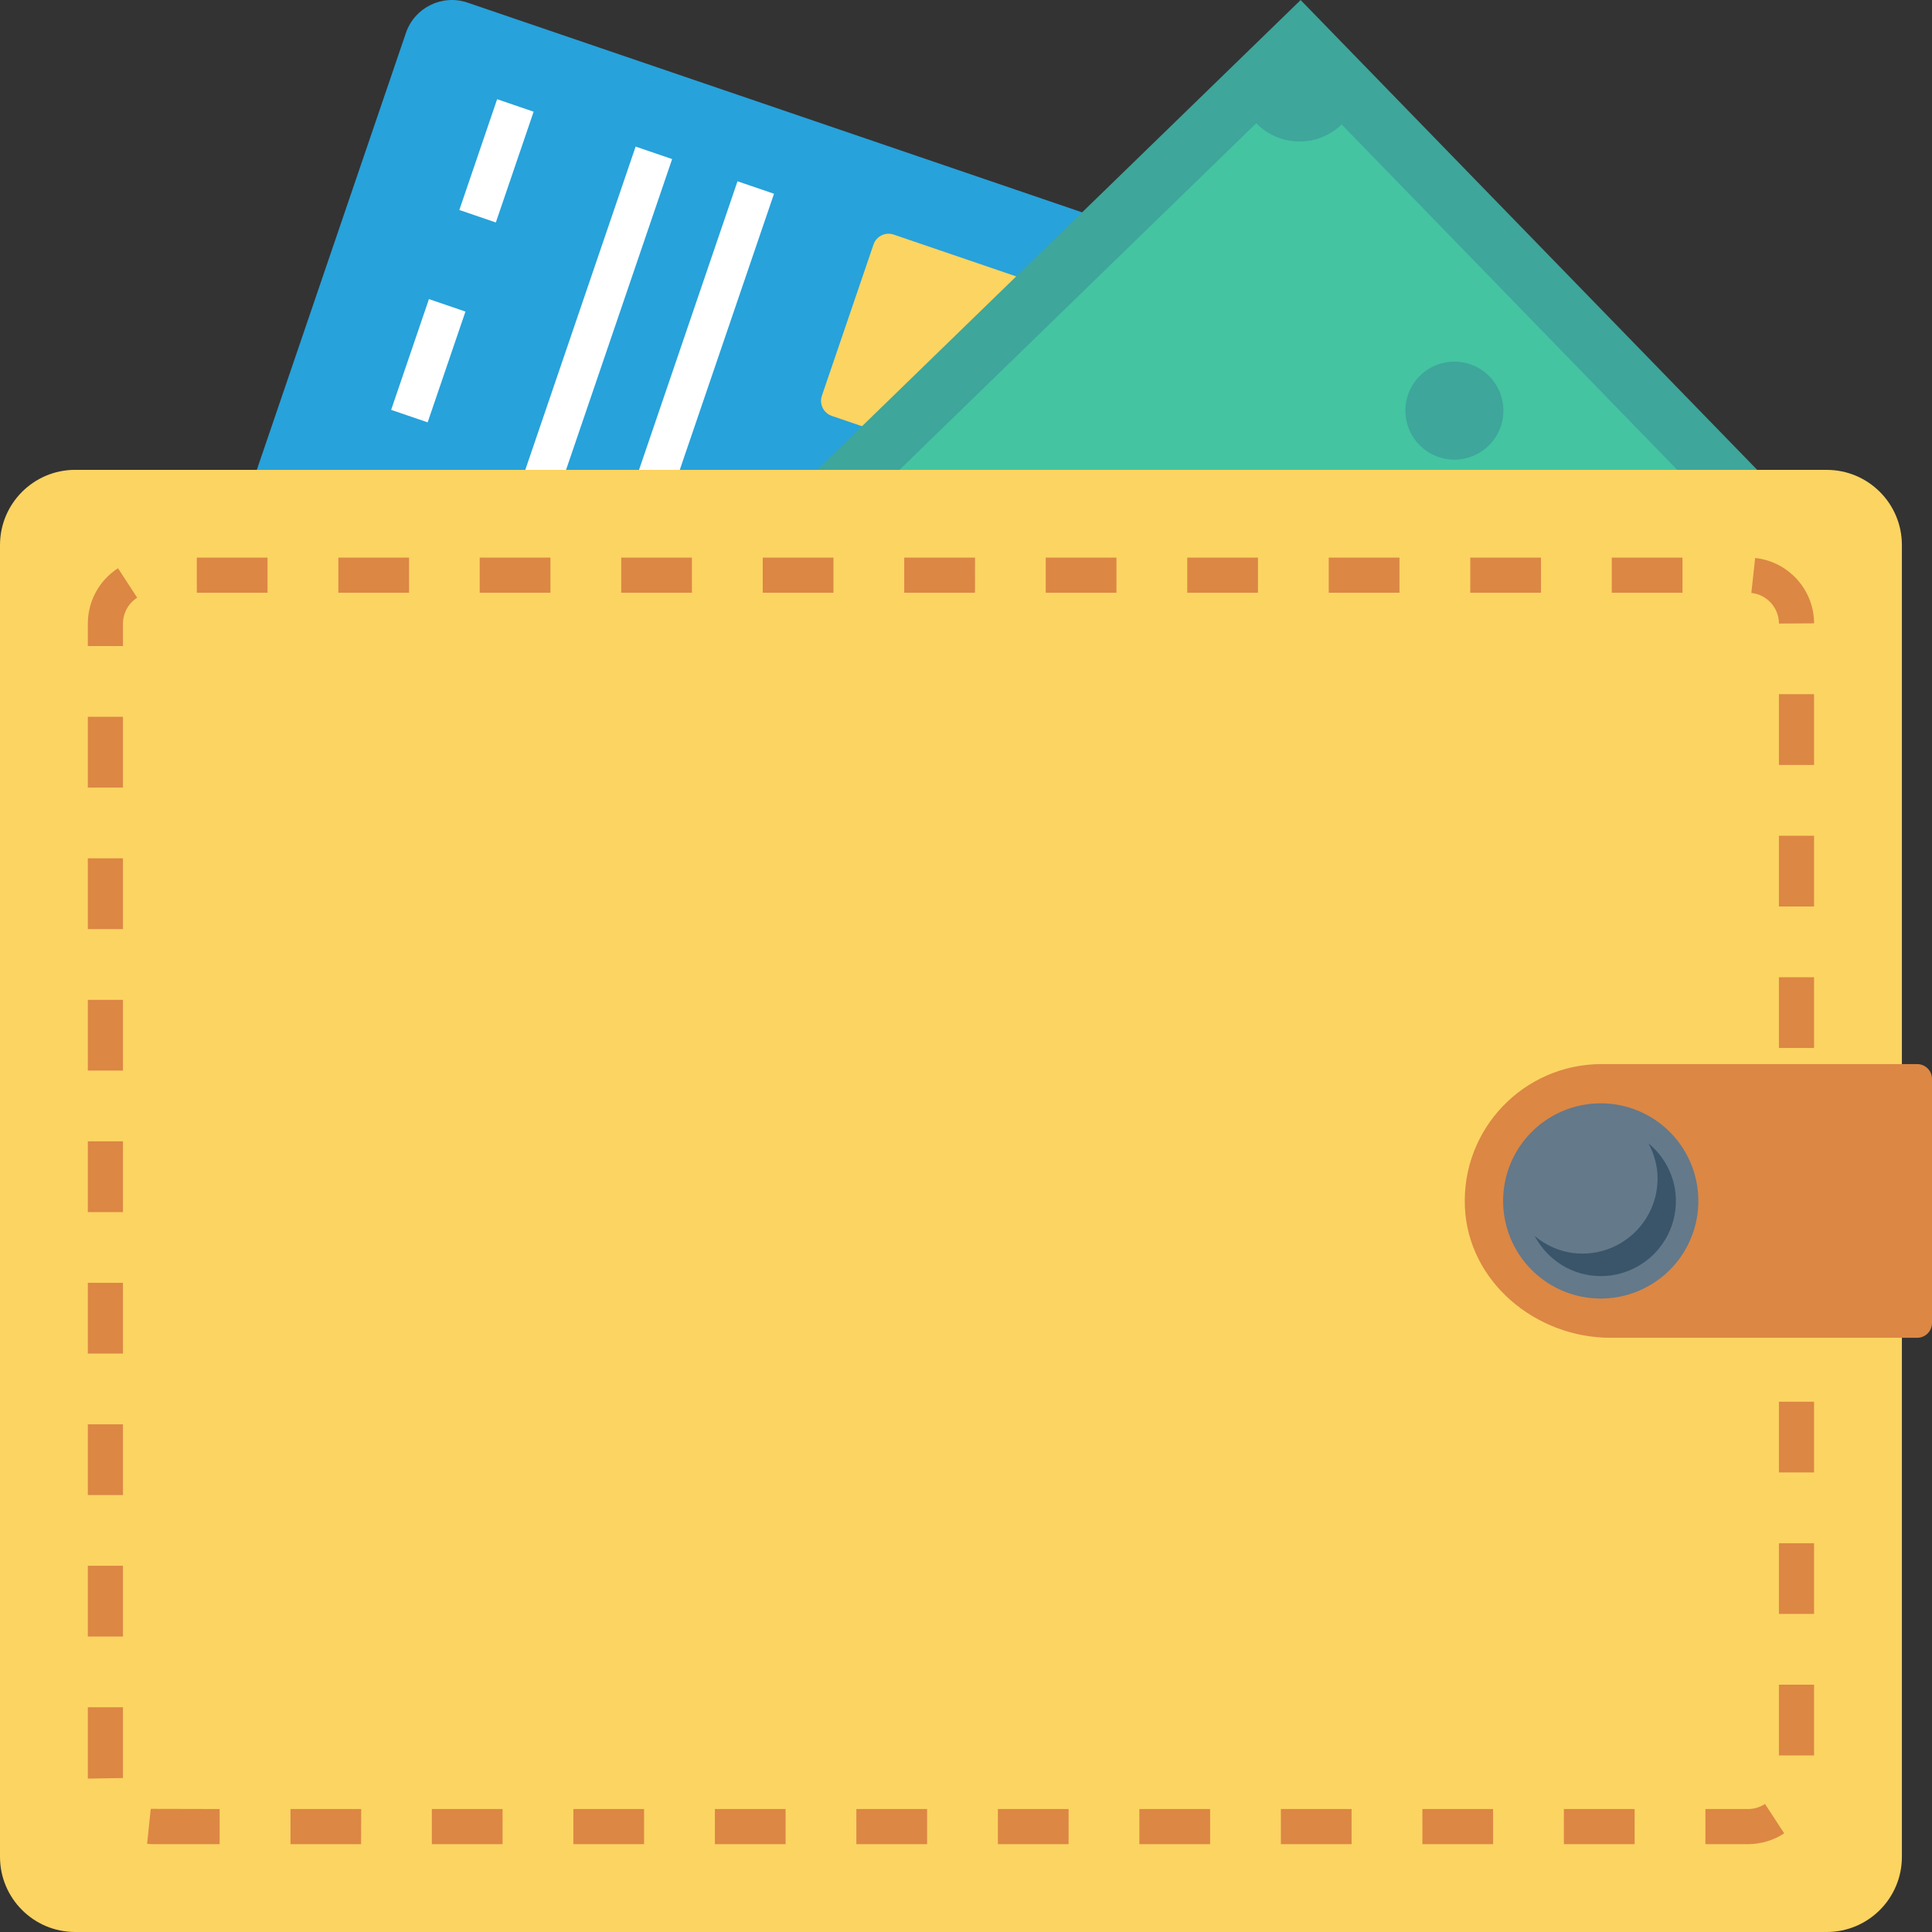<svg xmlns="http://www.w3.org/2000/svg" viewBox="0 0 48 48">
	<rect x="0" y="0" width="48" height="48" fill="#333333" stroke="none"/>
	<path fill="#27A2DB" d="M19.943 33.457l8.948-26.221c.215-.631-.121-1.317-.751-1.532L11.616.065c-.63-.215-1.316.122-1.531.753L1.137 27.039c-.215.631.121 1.317.751 1.532l16.524 5.639c.63.215 1.316-.122 1.531-.753z" />
	<path fill="#FCD462" d="M24.917 11.366l1.282-3.756c.071-.207-.04-.431-.246-.502l-3.75-1.28c-.206-.07-.431.04-.501.247l-1.282 3.756c-.071.207.04.431.246.502l3.75 1.28c.206.07.431-.04.501-.247z" />
	<path fill="#E56353" d="M2.888 25.406a1.551 1.549-71.156 0 1 1.967-.968 1.551 1.549-71.156 0 1 .965 1.968 1.551 1.549-71.156 0 1-1.967.968 1.551 1.549-71.156 0 1-.965-1.968z" />
	<path fill="#FCD462" d="M3.543 23.493a1.551 1.549-71.156 0 1 1.967-.968 1.551 1.549-71.156 0 1 .965 1.968 1.551 1.549-71.156 0 1-1.967.968 1.551 1.549-71.156 0 1-.965-1.968z" />
	<path fill="#FFFFFF" d="M15.79 11.927L18.323 4.504l.907.31-2.534 7.424zM11.412 5.217l.939-2.752.907.31-.939 2.752zM9.718 10.183l.939-2.752.907.31-.939 2.752zM8.024 15.147l.939-2.752.907.31-.939 2.752zM6.333 20.11l.939-2.752.907.31-.939 2.752zM11.985 14.796l3.807-11.154.907.31-3.807 11.154z" />
	<path fill="#3EA69B" d="M46.221 14.312L18.103 41.634l-13.907-14.312L32.314.001z" />
	<path fill="#44C4A1" d="M17.087 38.541l-9.828-10.115c.594-.577.608-1.527.03-2.121L31.211 3.061c.577.594 1.527.608 2.121.03l9.828 10.115c-.594.577-.608 1.527-.03 2.121l-23.922 23.243c-.577-.594-1.527-.608-2.121-.03z" />
	<path fill="#3EA69B" d="M20.465 15.934a5.378 6.807-44.178 0 1 8.6 1.134 5.378 6.807-44.178 0 1 .887 8.629 5.378 6.807-44.178 0 1-8.6-1.134 5.378 6.807-44.178 0 1-.887-8.629zM37.351 10.202a1.217 1.217 0 0 1-1.217 1.217 1.217 1.217 0 0 1-1.217-1.217 1.217 1.217 0 0 1 1.217-1.217 1.217 1.217 0 0 1 1.217 1.217zM15.503 31.429a1.217 1.217 0 0 1-1.217 1.217 1.217 1.217 0 0 1-1.217-1.217 1.217 1.217 0 0 1 1.217-1.217 1.217 1.217 0 0 1 1.217 1.217z" />
	<path fill="#44C4A1" d="M28.822 24.95l-.673-.692c-.953.754-2.066 1.165-3.338 1.234l-.109-1.498c.98-.054 1.793-.311 2.443-.769l-1.788-1.84c-.881.524-1.622.808-2.225.852-.602.044-1.169-.207-1.701-.754-.531-.547-.775-1.179-.731-1.9.045-.72.359-1.393.942-2.021l-.461-.474.607-.59.47.484c.745-.625 1.633-1.027 2.665-1.205l.231 1.472c-.706.109-1.336.364-1.891.767l1.733 1.783.029-.028c.893-.536 1.652-.824 2.275-.865.625-.041 1.206.215 1.743.768.538.554.78 1.195.725 1.923-.054.729-.388 1.422-1.002 2.081l.663.683zm-6.618-5.472c-.023.299.069.554.274.766.206.212.432.318.678.318.246.001.602-.114 1.067-.345l-1.595-1.641c-.26.302-.402.603-.425.902zm6.038 2.219c.036-.317-.054-.586-.269-.808-.215-.221-.455-.329-.72-.324-.266.006-.643.137-1.133.391l1.659 1.707c.273-.326.427-.648.463-.966z" />
	<path fill="#FCD462" d="M45.384 11.673H1.868C.837 11.673 0 12.51 0 13.542v32.59c0 1.032.837 1.868 1.868 1.868H45.384c1.032 0 1.868-.836 1.868-1.868v-32.59c0-1.032-.836-1.868-1.868-1.868z" />
	<path fill="#DC8744" d="M43.428 45.818h-1.058v-.873h1.058c.151-0.0.297-.044.423-.126l.477.73c-.267.175-.578.268-.899.269zm-2.816 0H38.854v-.873h1.758zm-3.516 0h-1.757v-.873h1.757zm-3.516 0H31.823v-.873h1.757zm-3.515 0h-1.758v-.873h1.758zm-3.516 0h-1.757v-.873h1.757zm-3.515 0h-1.758v-.873h1.758zm-3.516 0h-1.757v-.873h1.757zm-3.516 0h-1.757v-.873h1.757zm-3.515 0h-1.758v-.873h1.758zm-3.516 0H7.217v-.873H8.974zm-3.516 0H3.825c-.057 0-.114-.003-.17-.009l.09-.868 1.712.004v.873zM2.182 44.189v-1.772h.873v1.758zm42.888-.576h-.873V41.856h.873zm-42.015-2.954H2.182v-1.758h.873zm42.015-.562h-.873V38.341h.873zM3.055 37.144H2.182v-1.757h.873zm42.015-.562h-.873v-1.757h.873zM3.055 33.629H2.182v-1.758h.873zm42.015-.562h-.873v-1.757h.873zM3.055 30.114H2.182v-1.758h.873zm42.015-.562h-.873v-1.758h.873zM3.055 26.598H2.182v-1.757h.873zm42.015-.561h-.873v-1.758h.873zM3.055 23.083H2.182v-1.758h.873zm42.015-.562h-.873v-1.757h.873zm-42.015-2.954H2.182v-1.758h.873zm42.015-.562h-.873v-1.758h.873zm-42.015-2.954H2.182v-.555c0-.559.28-1.074.75-1.379l.476.732c-.221.143-.353.385-.353.647zm41.143-.559c-.003-.392-.297-.719-.686-.761l.094-.868c.831.09 1.461.788 1.465 1.624zm-2.397-.766h-1.757v-.873h1.757zm-3.516 0H36.528v-.873h1.757zm-3.515 0h-1.758v-.873h1.758zm-3.516 0h-1.757v-.873h1.757zm-3.516 0h-1.757v-.873h1.757zm-3.515 0h-1.758v-.873H24.225zm-3.516 0h-1.757v-.873h1.757zm-3.516 0h-1.757v-.873h1.757zm-3.515 0h-1.758v-.873h1.758zm-3.516 0H8.406v-.873H10.163v.873zm-3.516 0H4.89v-.873h1.757v.873z" />
	<path fill="#DC8744" d="M47.632 26.437h-7.841c-1.929 0-3.482 1.606-3.396 3.554.082 1.856 1.761 3.246 3.618 3.246h7.619c.203 0 .368-.165.368-.368V26.805c0-.203-.165-.368-.368-.368z" />
	<path fill="#64798A" d="M42.195 29.837a2.425 2.425 0 0 1-2.425 2.425 2.425 2.425 0 0 1-2.425-2.425 2.425 2.425 0 0 1 2.425-2.425 2.425 2.425 0 0 1 2.425 2.425z" />
	<path fill="#3A556A" d="M40.956 28.406c.139.261.226.555.226.872 0 1.031-.836 1.867-1.867 1.867-.453 0-.863-.168-1.186-.436.314.589.927.995 1.641.995 1.031 0 1.867-.836 1.867-1.867-0-.578-.268-1.088-.681-1.431z" />
</svg>